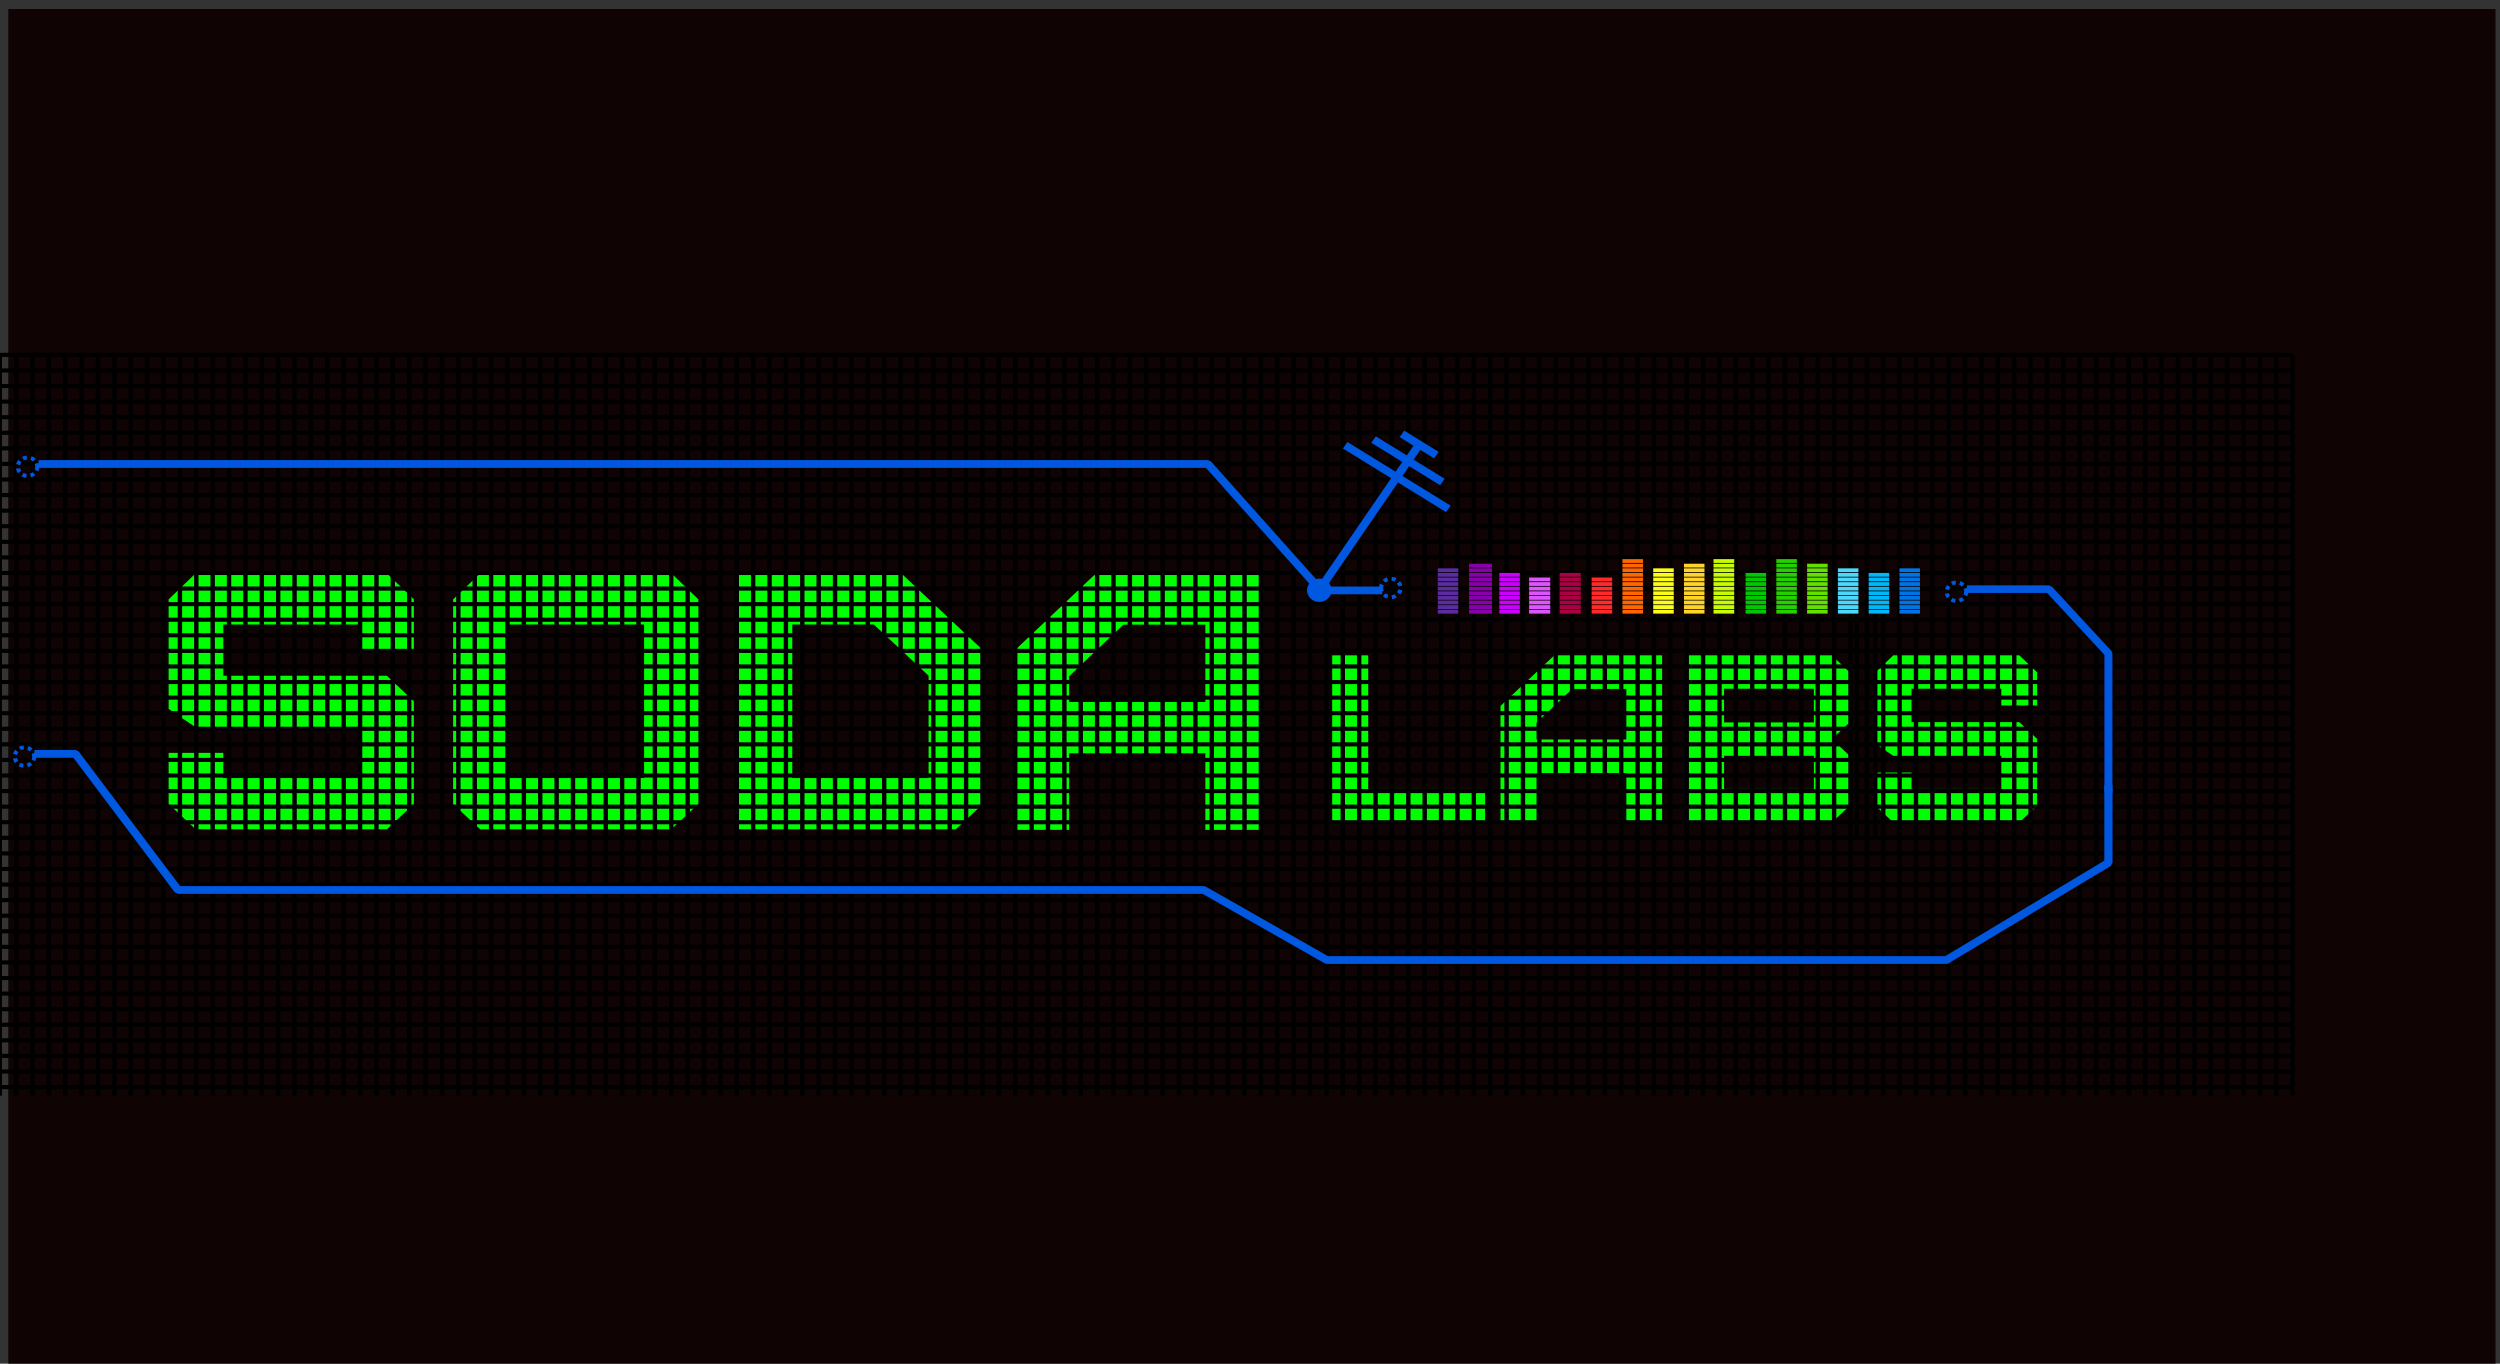 <?xml version="1.0" encoding="UTF-8" standalone="no"?>
<!-- Created with Inkscape (http://www.inkscape.org/) -->

<svg
   xmlns:dc="http://purl.org/dc/elements/1.1/"
   xmlns:cc="http://creativecommons.org/ns#"
   xmlns:rdf="http://www.w3.org/1999/02/22-rdf-syntax-ns#"
   xmlns:svg="http://www.w3.org/2000/svg"
   xmlns="http://www.w3.org/2000/svg"
   xmlns:sodipodi="http://sodipodi.sourceforge.net/DTD/sodipodi-0.dtd"
   xmlns:inkscape="http://www.inkscape.org/namespaces/inkscape"
   width="1980"
   height="1080"
   id="svg2"
   version="1.1"
   inkscape:version="0.48.4 r9939"
   sodipodi:docname="soda-logo.svg"
   inkscape:export-filename="C:\git\UI-UX\soda1980x1080.png"
   inkscape:export-xdpi="90"
   inkscape:export-ydpi="90">
  <rect width="100%" height="100%" fill="#333333" stroke="none"/>
  <sodipodi:namedview
     id="base"
     pagecolor="#ffffff"
     bordercolor="#666666"
     borderopacity="1.0"
     inkscape:pageopacity="0.0"
     inkscape:pageshadow="2"
     inkscape:zoom="0.35"
     inkscape:cx="646.99992"
     inkscape:cy="189.43208"
     inkscape:document-units="px"
     inkscape:current-layer="layer1"
     showgrid="false"
     inkscape:window-width="1920"
     inkscape:window-height="1017"
     inkscape:window-x="-8"
     inkscape:window-y="-8"
     inkscape:window-maximized="1"
     fit-margin-top="0"
     fit-margin-left="0"
     fit-margin-right="0"
     fit-margin-bottom="0" />
  <defs
     id="defs4" />
  <g
     inkscape:label="Layer 1"
     inkscape:groupmode="layer"
     id="layer1"
     transform="translate(-10,472.74)">
    <g
       id="g3602">
      <rect
         ry="0"
         y="-465.586"
         x="16.568"
         height="1072.842"
         width="1969.907"
         id="rect3083-9-8-8-8-5"
         style="fill:#0f0303;fill-opacity:1" />
      <g
         transform="matrix(1.318,0,0,1.232,-118.915,-337.569)"
         id="g3805">
        <g
           id="g5616"
           transform="matrix(2.074,0,0,2.104,-10.736,-670.184)">
          <path
             id="path2998-7-8-8-6-7"
             d="m 164.444,519.753 -55.441,0 -7.807,-7.706 0,-15.636 15.84,0 0,7.706 39.488,0 0,-15.524 -47.521,0 -7.807,-5.584 0,-33.505 7.807,-7.929 55.441,0 7.807,7.929 0,15.524 -15.727,0 0,-7.818 -39.488,0 0,15.636 47.408,0 7.807,7.818 0,31.383 -7.807,7.706"
             inkscape:connector-curvature="0"
             style="font-size:40px;font-style:normal;font-variant:normal;font-weight:normal;font-stretch:normal;line-height:125%;letter-spacing:0px;word-spacing:0px;fill:#00ff00;fill-opacity:1;stroke:none;font-family:Furore;-inkscape-font-specification:Furore" />
          <path
             id="path3000-3-4-9-5-1"
             d="m 199.464,504.118 39.488,0 0,-46.907 -39.488,0 0,46.907 m 47.408,15.636 -55.441,0 -7.807,-7.706 0,-62.543 7.807,-7.929 55.441,0 7.807,7.929 0,62.543 -7.807,7.706"
             inkscape:connector-curvature="0"
             style="font-size:40px;font-style:normal;font-variant:normal;font-weight:normal;font-stretch:normal;line-height:125%;letter-spacing:0px;word-spacing:0px;fill:#00ff00;fill-opacity:1;stroke:none;font-family:Furore;-inkscape-font-specification:Furore" />
          <path
             id="path3002-6-2-4-0-8"
             d="m 337.107,465.029 0,47.019 -7.807,7.706 -63.248,0 0,-78.178 47.408,0 23.647,23.453 m -15.727,39.089 0,-31.271 -15.84,-15.636 -23.647,0 0,46.907 39.488,0"
             inkscape:connector-curvature="0"
             style="font-size:40px;font-style:normal;font-variant:normal;font-weight:normal;font-stretch:normal;line-height:125%;letter-spacing:0px;word-spacing:0px;fill:#00ff00;fill-opacity:1;stroke:none;font-family:Furore;-inkscape-font-specification:Furore" />
          <path
             id="path3004-3-4-2-3-8"
             d="m 362.084,480.869 39.488,0 0,-23.621 -23.761,0 -15.727,15.785 0,7.836 m 0,39.07 -15.84,0 0,-54.743 23.647,-23.621 47.408,0 0,78.364 -15.727,0 0,-23.397 -39.488,0 0,23.397"
             inkscape:connector-curvature="0"
             style="font-size:40px;font-style:normal;font-variant:normal;font-weight:normal;font-stretch:normal;line-height:125%;letter-spacing:0px;word-spacing:0px;fill:#00ff00;fill-opacity:1;stroke:none;font-family:Furore;-inkscape-font-specification:Furore" />
          <path
             id="path3006-1-2-2-5-5"
             d="m 438.319,466.619 10.438,0 0,40.823 33.849,0 0,10.206 -44.287,0 0,-51.029"
             inkscape:connector-curvature="0"
             style="font-size:40px;font-style:normal;font-variant:normal;font-weight:normal;font-stretch:normal;line-height:125%;letter-spacing:0px;word-spacing:0px;fill:#00ff00;fill-opacity:1;stroke:none;font-family:Furore;-inkscape-font-specification:Furore" />
          <path
             id="path3008-6-18-5-6-8"
             d="m 497.523,492.317 26.021,0 0,-15.448 -15.657,0 -10.364,10.323 0,5.125 m 0,25.551 -10.438,0 0,-35.801 15.583,-15.448 31.24,0 0,51.249 -10.364,0 0,-15.301 -26.021,0 0,15.301"
             inkscape:connector-curvature="0"
             style="font-size:40px;font-style:normal;font-variant:normal;font-weight:normal;font-stretch:normal;line-height:125%;letter-spacing:0px;word-spacing:0px;fill:#00ff00;fill-opacity:1;stroke:none;font-family:Furore;-inkscape-font-specification:Furore" />
          <path
             id="path3010-4-5-1-9-0"
             d="m 551.857,507.442 26.021,0 0,-10.133 -26.021,0 0,10.133 m 0,-20.339 26.021,0 0,-10.279 -26.021,0 0,10.279 m 31.24,30.544 -41.678,0 0,-51.029 41.678,0 5.144,5.176 0,15.309 -5.144,5.103 5.144,5.103 0,15.309 -5.144,5.03"
             inkscape:connector-curvature="0"
             style="font-size:40px;font-style:normal;font-variant:normal;font-weight:normal;font-stretch:normal;line-height:125%;letter-spacing:0px;word-spacing:0px;fill:#00ff00;fill-opacity:1;stroke:none;font-family:Furore;-inkscape-font-specification:Furore" />
          <path
             id="path3012-4-9-6-8-5"
             d="m 637.413,517.648 -36.533,0 -5.145,-5.03 0,-10.206 10.438,0 0,5.03 26.021,0 0,-10.133 -31.314,0 -5.145,-3.645 0,-21.869 5.145,-5.176 36.533,0 5.144,5.176 0,10.133 -10.364,0 0,-5.103 -26.021,0 0,10.206 31.24,0 5.144,5.103 0,20.484 -5.144,5.03"
             inkscape:connector-curvature="0"
             style="font-size:40px;font-style:normal;font-variant:normal;font-weight:normal;font-stretch:normal;line-height:125%;letter-spacing:0px;word-spacing:0px;fill:#00ff00;fill-opacity:1;stroke:none;font-family:Furore;-inkscape-font-specification:Furore" />
          <path
             inkscape:connector-curvature="0"
             id="path4411-9-4-20-7-6-8-5"
             d="m 595.692,521.668 c 0,-152.478 0,0 0,0 z"
             style="fill:none;stroke:#000000;stroke-width:1.202px;stroke-linecap:butt;stroke-linejoin:miter;stroke-opacity:1" />
          <path
             inkscape:connector-curvature="0"
             id="path4411-7-5-94-9-4-1-8"
             d="m 590.32,521.668 c 0,-152.478 0,0 0,0 z"
             style="fill:none;stroke:#000000;stroke-width:1.202px;stroke-linecap:butt;stroke-linejoin:miter;stroke-opacity:1" />
        </g>
        <path
           d="m 48.446,118.414 0,476.229 m 9.842,-476.229 0,476.229 m 9.842,-476.229 0,476.229 m 9.842,-476.229 0,476.229 m 9.842,-476.229 0,476.229 m 9.842,-476.229 0,476.229 m 9.842,-476.229 0,476.229 m 9.842,-476.229 0,476.229 m 9.842,-476.229 0,476.229 m 9.842,-476.229 0,476.229 m 9.842,-476.229 0,476.229 m 9.842,-476.229 0,476.229 m 9.842,-476.229 0,476.229 m 9.842,-476.229 0,476.229 m 9.842,-476.229 0,476.229 m 9.842,-476.229 0,476.229 m 9.842,-476.229 0,476.229 m 9.842,-476.229 0,476.229 m 9.842,-476.229 0,476.229 m 9.842,-476.229 0,476.229 m 9.842,-476.229 0,476.229 m 9.842,-476.229 0,476.229 m 9.841,-476.229 0,476.229 m 9.842,-476.229 0,476.229 m 9.842,-476.229 0,476.229 m 9.842,-476.229 0,476.229 m 9.842,-476.229 0,476.229 m 9.842,-476.229 0,476.229 m 9.842,-476.229 0,476.229 m 9.842,-476.229 0,476.229 m 9.842,-476.229 0,476.229 m 9.842,-476.229 0,476.229 m 9.842,-476.229 0,476.229 m 9.842,-476.229 0,476.229 m 9.842,-476.229 0,476.229 m 9.842,-476.229 0,476.229 m 9.842,-476.229 0,476.229 m 9.841,-476.229 0,476.229 m 9.842,-476.229 0,476.229 m 9.842,-476.229 0,476.229 m 9.842,-476.229 0,476.229 m 9.842,-476.229 0,476.229 m 9.842,-476.229 0,476.229 m 9.842,-476.229 0,476.229 m 9.842,-476.229 0,476.229 m 9.841,-476.229 0,476.229 m 9.842,-476.229 0,476.229 m 9.842,-476.229 0,476.229 m 9.842,-476.229 0,476.229 m 9.842,-476.229 0,476.229 m 9.842,-476.229 0,476.229 m 9.842,-476.229 0,476.229 m 9.842,-476.229 0,476.229 m 9.842,-476.229 0,476.229 m 9.842,-476.229 0,476.229 m 9.842,-476.229 0,476.229 m 9.842,-476.229 0,476.229 m 9.842,-476.229 0,476.229 m 9.842,-476.229 0,476.229 m 9.842,-476.229 0,476.229 m 9.842,-476.229 0,476.229 m 9.842,-476.229 0,476.229 m 9.842,-476.229 0,476.229 m 9.842,-476.229 0,476.229 m 9.842,-476.229 0,476.229 m 9.842,-476.229 0,476.229 m 9.842,-476.229 0,476.229 m 9.842,-476.229 0,476.229 m 9.842,-476.229 0,476.229 m 9.842,-476.229 0,476.229 m 9.842,-476.229 0,476.229 m 9.842,-476.229 0,476.229 m 9.842,-476.229 0,476.229 m 9.842,-476.229 0,476.229 m 9.841,-476.229 0,476.229 m 9.842,-476.229 0,476.229 m 9.842,-476.229 0,476.229 m 9.842,-476.229 0,476.229 m 9.842,-476.229 0,476.229 m 9.842,-476.229 0,476.229 m 9.842,-476.229 0,476.229 m 9.842,-476.229 0,476.229 m 9.842,-476.229 0,476.229 m 9.842,-476.229 0,476.229 m 9.842,-476.229 0,476.229 m 9.842,-476.229 0,476.229 m 9.842,-476.229 0,476.229 m 9.842,-476.229 0,476.229 m 9.842,-476.229 0,476.229 m 9.841,-476.229 0,476.229 m 9.842,-476.229 0,476.229 m 9.842,-476.229 0,476.229 m 9.842,-476.229 0,476.229 m 9.842,-476.229 0,476.229 m 9.842,-476.229 0,476.229 m 9.842,-476.229 0,476.229 m 9.842,-476.229 0,476.229 m 9.841,-476.229 0,476.229 m 9.842,-476.229 0,476.229 m 9.841,-476.229 0,476.229 m 9.841,-476.229 0,476.229 m 9.842,-476.229 0,476.229 m 9.841,-476.229 0,476.229 m 9.841,-476.229 0,476.229 m 9.841,-476.229 0,476.229 m 9.842,-476.229 0,476.229 m 9.841,-476.229 0,476.229 m 9.841,-476.229 0,476.229 m 9.841,-476.229 0,476.229 m 9.841,-476.229 0,476.229 m 9.842,-476.229 0,476.229 m 9.841,-476.229 0,476.229 m 9.841,-476.229 0,476.229 m 9.842,-476.229 0,476.229 m 9.841,-476.229 0,476.229 m 9.841,-476.229 0,476.229 m 9.841,-476.229 0,476.229 m 9.842,-476.229 0,476.229 m 9.841,-476.229 0,476.229 m 9.841,-476.229 0,476.229 m 9.841,-476.229 0,476.229 m 9.841,-476.229 0,476.229 m 9.841,-476.229 0,476.229 m 9.842,-476.229 0,476.229 m 9.841,-476.229 0,476.229 m 9.841,-476.229 0,476.229 m 9.842,-476.229 0,476.229 m 9.841,-476.229 0,476.229 m 9.841,-476.229 0,476.229 m 9.841,-476.229 0,476.229 m 9.841,-476.229 0,476.229 m 9.842,-476.229 0,476.229 m 9.841,-476.229 0,476.229 m 9.841,-476.229 0,476.229 m 9.841,-476.229 0,476.229 m 9.842,-476.229 0,476.229 m 9.841,-476.229 0,476.229 m 9.841,-476.229 0,476.229 m 9.841,-476.229 0,476.229 m 9.842,-476.229 0,476.229 m 9.841,-476.229 0,476.229 m 9.841,-476.229 0,476.229 m 9.841,-476.229 0,476.229 m 9.842,-476.229 0,476.229 m 9.841,-476.229 0,476.229 m 9.841,-476.229 0,476.229 M 48.446,118.414 l 1427.302,0 m -1427.302,10.015 1427.302,0 m -1427.302,10.015 1427.302,0 m -1427.302,10.015 1427.302,0 m -1427.302,10.015 1427.302,0 m -1427.302,10.015 1427.302,0 m -1427.302,10.015 1427.302,0 m -1427.302,10.015 1427.302,0 m -1427.302,10.015 1427.302,0 m -1427.302,10.015 1427.302,0 m -1427.302,10.015 1427.302,0 M 48.446,228.582 l 1427.302,0 m -1427.302,10.015 1427.302,0 m -1427.302,10.015 1427.302,0 m -1427.302,10.015 1427.302,0 m -1427.302,10.015 1427.302,0 m -1427.302,10.015 1427.302,0 m -1427.302,10.015 1427.302,0 m -1427.302,10.015 1427.302,0 M 48.446,308.704 l 1427.302,0 m -1427.302,10.015 1427.302,0 m -1427.302,10.015 1427.302,0 m -1427.302,10.015 1427.302,0 m -1427.302,10.015 1427.302,0 m -1427.302,10.015 1427.302,0 m -1427.302,10.015 1427.302,0 m -1427.302,10.015 1427.302,0 m -1427.302,10.015 1427.302,0 m -1427.302,10.015 1427.302,0 m -1427.302,10.015 1427.302,0 m -1427.302,10.015 1427.302,0 m -1427.302,10.015 1427.302,0 m -1427.302,10.015 1427.302,0 m -1427.302,10.015 1427.302,0 m -1427.302,10.015 1427.302,0 m -1427.302,10.015 1427.302,0 m -1427.302,10.015 1427.302,0 m -1427.302,10.015 1427.302,0 m -1427.302,10.015 1427.302,0 m -1427.302,10.015 1427.302,0 m -1427.302,10.015 1427.302,0 m -1427.302,10.015 1427.302,0 m -1427.302,10.015 1427.302,0 m -1427.302,10.015 1427.302,0 m -1427.302,10.015 1427.302,0 m -1427.302,10.015 1427.302,0 M 48.446,579.115 l 1427.302,0 m -1427.302,10.015 1427.302,0"
           style="fill:#1a1a1a;stroke:#000000;stroke-width:1.986pt;stroke-linecap:butt;stroke-linejoin:miter;stroke-opacity:1"
           id="path3195"
           inkscape:connector-curvature="0" />
        <g
           id="g5423"
           transform="matrix(2.074,0,0,2.104,-10.736,-670.184)">
          <g
             id="g5420">
            <path
               style="fill:none;stroke:#0057e0;stroke-width:2.323;stroke-linejoin:bevel;stroke-miterlimit:4;stroke-opacity:1;stroke-dasharray:none;stroke-dashoffset:0"
               d="m 663.223,508.59 0,-42.545 -17.237,-19.651 -23.775,0"
               id="path37124-5"
               inkscape:connector-curvature="0"
               sodipodi:nodetypes="cccc" />
          </g>
          <g
             id="g5416">
            <path
               sodipodi:type="arc"
               style="fill:none;stroke:#0057e0;stroke-width:4.211;stroke-miterlimit:4;stroke-opacity:1;stroke-dasharray:4.211, 4.211;stroke-dashoffset:0"
               id="path16568-5-9-8-5-6-9-56-86-0"
               sodipodi:cx="1938.1422"
               sodipodi:cy="-2576.533"
               sodipodi:rx="10"
               sodipodi:ry="10"
               d="m 1948.142,-2576.533 c 0,5.523 -4.477,10 -10,10 -5.523,0 -10,-4.477 -10,-10 0,-5.523 4.477,-10 10,-10 5.523,0 10,4.477 10,10 z"
               transform="matrix(0.282,0,0,0.282,-487.118,1224.134)" />
            <path
               style="fill:none;stroke:#0057e0;stroke-width:2.378;stroke-linejoin:bevel;stroke-miterlimit:4;stroke-opacity:1;stroke-dasharray:none;stroke-dashoffset:0"
               d="m 62.305,496.702 11.888,0 29.719,41.607 297.19,0 35.663,21.398 29.719,0 149.784,0 46.956,-29.719 0,-23.775"
               id="path45553"
               inkscape:connector-curvature="0"
               sodipodi:nodetypes="ccccccccc" />
          </g>
          <g
             id="g5229">
            <path
               style="fill:none;stroke:#0057e0;stroke-width:2.378;stroke-linejoin:bevel;stroke-miterlimit:4;stroke-opacity:1;stroke-dasharray:none;stroke-dashoffset:0"
               d="m 452.813,446.774 -17.831,0 -32.691,-38.635 -338.796,0"
               id="path37076-9"
               inkscape:connector-curvature="0" />
            <path
               sodipodi:type="arc"
               style="fill:none;stroke:#0057e0;stroke-width:4.211;stroke-miterlimit:4;stroke-opacity:1;stroke-dasharray:4.211, 4.211;stroke-dashoffset:0"
               id="path16568-5-9-8-5-6-9-56-7-0"
               sodipodi:cx="1938.1422"
               sodipodi:cy="-2576.533"
               sodipodi:rx="10"
               sodipodi:ry="10"
               d="m 1948.142,-2576.533 c 0,5.523 -4.477,10 -10,10 -5.523,0 -10,-4.477 -10,-10 0,-5.523 4.477,-10 10,-10 5.523,0 10,4.477 10,10 z"
               transform="matrix(0.282,0,0,0.282,72.638,1173.76)" />
            <path
               sodipodi:type="arc"
               style="fill:none;stroke:#0057e0;stroke-width:4.211;stroke-miterlimit:4;stroke-opacity:1;stroke-dasharray:4.211, 4.211;stroke-dashoffset:0"
               id="path16568-5-9-8-5-6-9-56-8-4"
               sodipodi:cx="1938.1422"
               sodipodi:cy="-2576.533"
               sodipodi:rx="10"
               sodipodi:ry="10"
               d="m 1948.142,-2576.533 c 0,5.523 -4.477,10 -10,10 -5.523,0 -10,-4.477 -10,-10 0,-5.523 4.477,-10 10,-10 5.523,0 10,4.477 10,10 z"
               transform="matrix(0.282,0,0,0.282,-486.227,1135.571)" />
            <g
               id="g5224">
              <path
                 inkscape:transform-center-x="20.234857"
                 inkscape:transform-center-y="35.991959"
                 inkscape:connector-curvature="0"
                 id="path37057-0"
                 d="m 458.53,398.95 9.966,6.481 -4.981,-3.243 -3.242,4.982 9.966,6.481 -19.929,-12.965 9.966,6.481 -3.242,4.982 14.947,9.723 -29.894,-19.447 14.947,9.723 -22.364,34.378"
                 style="fill:none;stroke:#0057e0;stroke-width:2.378;stroke-linejoin:bevel;stroke-miterlimit:4;stroke-opacity:1;stroke-dasharray:none;stroke-dashoffset:0" />
              <path
                 transform="matrix(-0.282,0.008,-0.008,-0.282,981.245,-296.063)"
                 d="m 1948.142,-2576.533 c 0,5.523 -4.477,10 -10,10 -5.523,0 -10,-4.477 -10,-10 0,-5.523 4.477,-10 10,-10 5.523,0 10,4.477 10,10 z"
                 sodipodi:ry="10"
                 sodipodi:rx="10"
                 sodipodi:cy="-2576.533"
                 sodipodi:cx="1938.1422"
                 id="path16568-5-9-8-5-4-4-9-9-2"
                 style="fill:none;stroke:#0057e0;stroke-width:4.211;stroke-miterlimit:4;stroke-opacity:1;stroke-dasharray:4.211, 4.211;stroke-dashoffset:0"
                 sodipodi:type="arc" />
              <path
                 transform="matrix(0.297,0,0,0.297,-178.169,389.277)"
                 d="m 2073.142,193.467 c 0,5.523 -4.477,10 -10,10 -5.523,0 -10,-4.477 -10,-10 0,-5.523 4.477,-10 10,-10 5.523,0 10,4.477 10,10 z"
                 sodipodi:ry="10"
                 sodipodi:rx="10"
                 sodipodi:cy="193.46716"
                 sodipodi:cx="2063.1421"
                 id="path36615-5-1-4-2"
                 style="fill:#0057e0;fill-opacity:1;stroke:#0057e0;stroke-width:4;stroke-linejoin:bevel;stroke-miterlimit:4;stroke-opacity:1;stroke-dasharray:none;stroke-dashoffset:0"
                 sodipodi:type="arc" />
            </g>
            <g
               id="g5045">
              <g
                 transform="matrix(0.578,0,0,0.597,212.607,46.523)"
                 id="g3786-3-0-4-8-8">
                <rect
                   ry="0.002"
                   rx="0.056"
                   y="680.334"
                   x="443.433"
                   height="1.963"
                   width="10.285"
                   id="rect3925-6-2-8-4-4"
                   style="fill:#5a2ca0;fill-opacity:1" />
                <rect
                   style="fill:#5a2ca0;fill-opacity:1"
                   id="rect3038-44-5-5-3-2"
                   width="10.285"
                   height="1.963"
                   x="443.433"
                   y="677.979"
                   rx="0.056"
                   ry="0.002" />
                <rect
                   ry="0.002"
                   rx="0.056"
                   y="675.624"
                   x="443.433"
                   height="1.963"
                   width="10.285"
                   id="rect3040-8-9-3-1-5"
                   style="fill:#5a2ca0;fill-opacity:1" />
                <rect
                   style="fill:#5a2ca0;fill-opacity:1"
                   id="rect3042-1-8-4-1-9"
                   width="10.285"
                   height="1.963"
                   x="443.433"
                   y="673.269"
                   rx="0.056"
                   ry="0.002" />
                <rect
                   ry="0.002"
                   rx="0.056"
                   y="670.914"
                   x="443.433"
                   height="1.963"
                   width="10.285"
                   id="rect3044-6-8-0-8-9"
                   style="fill:#5a2ca0;fill-opacity:1" />
                <rect
                   style="fill:#5a2ca0;fill-opacity:1"
                   id="rect3046-0-8-2-8-4"
                   width="10.285"
                   height="1.963"
                   x="443.433"
                   y="668.558"
                   rx="0.056"
                   ry="0.002" />
                <rect
                   style="fill:#5a2ca0;fill-opacity:1"
                   id="rect3048-2-8-3-8-6"
                   width="10.285"
                   height="1.963"
                   x="443.433"
                   y="666.203"
                   rx="0.056"
                   ry="0.002" />
                <rect
                   ry="0.002"
                   rx="0.056"
                   y="663.848"
                   x="443.433"
                   height="1.963"
                   width="10.285"
                   id="rect3050-2-5-1-7-6"
                   style="fill:#5a2ca0;fill-opacity:1" />
                <rect
                   style="fill:#5a2ca0;fill-opacity:1"
                   id="rect3052-4-4-3-2-0"
                   width="10.285"
                   height="1.963"
                   x="443.433"
                   y="661.493"
                   rx="0.056"
                   ry="0.002" />
                <rect
                   ry="0.002"
                   rx="0.056"
                   y="659.138"
                   x="443.433"
                   height="1.963"
                   width="10.285"
                   id="rect3054-9-9-9-4-8"
                   style="fill:#5a2ca0;fill-opacity:1" />
              </g>
              <g
                 transform="matrix(0.649,0,0,0.597,182.752,46.523)"
                 id="g3773-5-6-9-2-5">
                <rect
                   style="fill:#8800aa;fill-opacity:1"
                   id="rect3076-7-5-2-9-4"
                   width="10.285"
                   height="1.963"
                   x="454.861"
                   y="680.334"
                   rx="0.056"
                   ry="0.002" />
                <rect
                   ry="0.002"
                   rx="0.056"
                   y="677.979"
                   x="454.861"
                   height="1.963"
                   width="10.285"
                   id="rect3078-2-4-5-5-8"
                   style="fill:#8800aa;fill-opacity:1" />
                <rect
                   style="fill:#8800aa;fill-opacity:1"
                   id="rect3080-0-9-3-6-0"
                   width="10.285"
                   height="1.963"
                   x="454.861"
                   y="675.624"
                   rx="0.056"
                   ry="0.002" />
                <rect
                   ry="0.002"
                   rx="0.056"
                   y="673.269"
                   x="454.861"
                   height="1.963"
                   width="10.285"
                   id="rect3082-6-2-3-0-6"
                   style="fill:#8800aa;fill-opacity:1" />
                <rect
                   style="fill:#8800aa;fill-opacity:1"
                   id="rect3084-7-3-9-8-7"
                   width="10.285"
                   height="1.963"
                   x="454.861"
                   y="670.914"
                   rx="0.056"
                   ry="0.002" />
                <rect
                   ry="0.002"
                   rx="0.056"
                   y="668.558"
                   x="454.861"
                   height="1.963"
                   width="10.285"
                   id="rect3086-6-5-7-9-0"
                   style="fill:#8800aa;fill-opacity:1" />
                <rect
                   ry="0.002"
                   rx="0.056"
                   y="666.203"
                   x="454.861"
                   height="1.963"
                   width="10.285"
                   id="rect3088-0-3-0-3-3"
                   style="fill:#8800aa;fill-opacity:1" />
                <rect
                   style="fill:#8800aa;fill-opacity:1"
                   id="rect3090-6-6-4-8-2"
                   width="10.285"
                   height="1.963"
                   x="454.861"
                   y="663.848"
                   rx="0.056"
                   ry="0.002" />
                <rect
                   ry="0.002"
                   rx="0.056"
                   y="661.493"
                   x="454.861"
                   height="1.963"
                   width="10.285"
                   id="rect3092-0-9-2-2-0"
                   style="fill:#8800aa;fill-opacity:1" />
                <rect
                   style="fill:#8800aa;fill-opacity:1"
                   id="rect3094-3-5-3-6-8"
                   width="10.285"
                   height="1.963"
                   x="454.861"
                   y="659.138"
                   rx="0.056"
                   ry="0.002" />
                <rect
                   ry="0.002"
                   rx="0.056"
                   y="656.783"
                   x="454.861"
                   height="1.963"
                   width="10.285"
                   id="rect3096-1-7-9-5-2"
                   style="fill:#8800aa;fill-opacity:1" />
              </g>
              <g
                 transform="matrix(0.578,0,0,0.597,217.229,46.523)"
                 id="g3762-4-9-3-8-6">
                <rect
                   ry="0.002"
                   rx="0.056"
                   y="680.334"
                   x="466.289"
                   height="1.963"
                   width="10.285"
                   id="rect3102-57-5-6-4-4"
                   style="fill:#cc00ff;fill-opacity:1" />
                <rect
                   style="fill:#cc00ff;fill-opacity:1"
                   id="rect3104-2-3-6-8-1"
                   width="10.285"
                   height="1.963"
                   x="466.289"
                   y="677.979"
                   rx="0.056"
                   ry="0.002" />
                <rect
                   ry="0.002"
                   rx="0.056"
                   y="675.624"
                   x="466.289"
                   height="1.963"
                   width="10.285"
                   id="rect3106-2-4-1-4-6"
                   style="fill:#cc00ff;fill-opacity:1" />
                <rect
                   style="fill:#cc00ff;fill-opacity:1"
                   id="rect3108-1-8-2-5-3"
                   width="10.285"
                   height="1.963"
                   x="466.289"
                   y="673.269"
                   rx="0.056"
                   ry="0.002" />
                <rect
                   ry="0.002"
                   rx="0.056"
                   y="670.914"
                   x="466.289"
                   height="1.963"
                   width="10.285"
                   id="rect3110-8-5-4-0-8"
                   style="fill:#cc00ff;fill-opacity:1" />
                <rect
                   style="fill:#cc00ff;fill-opacity:1"
                   id="rect3112-5-6-6-6-7"
                   width="10.285"
                   height="1.963"
                   x="466.289"
                   y="668.558"
                   rx="0.056"
                   ry="0.002" />
                <rect
                   style="fill:#cc00ff;fill-opacity:1"
                   id="rect3114-7-2-7-4-9"
                   width="10.285"
                   height="1.963"
                   x="466.289"
                   y="666.203"
                   rx="0.056"
                   ry="0.002" />
                <rect
                   ry="0.002"
                   rx="0.056"
                   y="663.848"
                   x="466.289"
                   height="1.963"
                   width="10.285"
                   id="rect3116-8-5-8-9-3"
                   style="fill:#cc00ff;fill-opacity:1" />
                <rect
                   style="fill:#cc00ff;fill-opacity:1"
                   id="rect3118-2-8-3-0-7"
                   width="10.285"
                   height="1.963"
                   x="466.289"
                   y="661.493"
                   rx="0.056"
                   ry="0.002" />
              </g>
              <g
                 transform="matrix(0.596,0,0,0.597,210.646,46.523)"
                 id="g3752-7-0-7-8-0">
                <rect
                   style="fill:#dd55ff;fill-opacity:1"
                   id="rect3128-6-3-5-0-9"
                   width="10.285"
                   height="1.963"
                   x="477.717"
                   y="680.334"
                   rx="0.056"
                   ry="0.002" />
                <rect
                   ry="0.002"
                   rx="0.056"
                   y="677.979"
                   x="477.717"
                   height="1.963"
                   width="10.285"
                   id="rect3130-62-6-4-3-5"
                   style="fill:#dd55ff;fill-opacity:1" />
                <rect
                   style="fill:#dd55ff;fill-opacity:1"
                   id="rect3132-4-1-8-0-5"
                   width="10.285"
                   height="1.963"
                   x="477.717"
                   y="675.624"
                   rx="0.056"
                   ry="0.002" />
                <rect
                   ry="0.002"
                   rx="0.056"
                   y="673.269"
                   x="477.717"
                   height="1.963"
                   width="10.285"
                   id="rect3134-09-6-1-6-5"
                   style="fill:#dd55ff;fill-opacity:1" />
                <rect
                   style="fill:#dd55ff;fill-opacity:1"
                   id="rect3136-5-2-3-9-1"
                   width="10.285"
                   height="1.963"
                   x="477.717"
                   y="670.914"
                   rx="0.056"
                   ry="0.002" />
                <rect
                   ry="0.002"
                   rx="0.056"
                   y="668.558"
                   x="477.717"
                   height="1.963"
                   width="10.285"
                   id="rect3138-55-4-4-5-2"
                   style="fill:#dd55ff;fill-opacity:1" />
                <rect
                   ry="0.002"
                   rx="0.056"
                   y="666.203"
                   x="477.717"
                   height="1.963"
                   width="10.285"
                   id="rect3140-1-4-8-4-2"
                   style="fill:#dd55ff;fill-opacity:1" />
                <rect
                   style="fill:#dd55ff;fill-opacity:1"
                   id="rect3142-3-2-4-3-5"
                   width="10.285"
                   height="1.963"
                   x="477.717"
                   y="663.848"
                   rx="0.056"
                   ry="0.002" />
              </g>
              <g
                 transform="matrix(0.596,0,0,0.597,205.871,46.523)"
                 id="g3741-8-3-2-8-3">
                <rect
                   style="fill:#aa0044;fill-opacity:1"
                   id="rect3180-4-6-9-0-8"
                   width="10.285"
                   height="1.963"
                   x="500.574"
                   y="680.334"
                   rx="0.056"
                   ry="0.002" />
                <rect
                   ry="0.002"
                   rx="0.056"
                   y="677.979"
                   x="500.574"
                   height="1.963"
                   width="10.285"
                   id="rect3182-8-4-6-4-6"
                   style="fill:#aa0044;fill-opacity:1" />
                <rect
                   style="fill:#aa0044;fill-opacity:1"
                   id="rect3184-54-0-8-9-3"
                   width="10.285"
                   height="1.963"
                   x="500.574"
                   y="675.624"
                   rx="0.056"
                   ry="0.002" />
                <rect
                   ry="0.002"
                   rx="0.056"
                   y="673.269"
                   x="500.574"
                   height="1.963"
                   width="10.285"
                   id="rect3186-56-3-3-8-1"
                   style="fill:#aa0044;fill-opacity:1" />
                <rect
                   style="fill:#aa0044;fill-opacity:1"
                   id="rect3188-6-2-4-2-5"
                   width="10.285"
                   height="1.963"
                   x="500.574"
                   y="670.914"
                   rx="0.056"
                   ry="0.002" />
                <rect
                   ry="0.002"
                   rx="0.056"
                   y="668.558"
                   x="500.574"
                   height="1.963"
                   width="10.285"
                   id="rect3190-0-3-3-9-5"
                   style="fill:#aa0044;fill-opacity:1" />
                <rect
                   ry="0.002"
                   rx="0.056"
                   y="666.203"
                   x="500.574"
                   height="1.963"
                   width="10.285"
                   id="rect3192-3-6-9-1-6"
                   style="fill:#aa0044;fill-opacity:1" />
                <rect
                   style="fill:#aa0044;fill-opacity:1"
                   id="rect3194-8-1-2-5-0"
                   width="10.285"
                   height="1.963"
                   x="500.574"
                   y="663.848"
                   rx="0.056"
                   ry="0.002" />
                <rect
                   ry="0.002"
                   rx="0.056"
                   y="661.493"
                   x="500.574"
                   height="1.963"
                   width="10.285"
                   id="rect3196-09-9-0-1-6"
                   style="fill:#aa0044;fill-opacity:1" />
              </g>
              <g
                 transform="matrix(0.578,0,0,0.597,217.559,46.523)"
                 id="g3719-07-5-2-4-1">
                <rect
                   ry="0.002"
                   rx="0.056"
                   y="680.334"
                   x="512.002"
                   height="1.963"
                   width="10.285"
                   id="rect3206-9-2-2-2-4"
                   style="fill:#ff2a2a;fill-opacity:1" />
                <rect
                   style="fill:#ff2a2a;fill-opacity:1"
                   id="rect3208-8-7-3-4-7"
                   width="10.285"
                   height="1.963"
                   x="512.002"
                   y="677.979"
                   rx="0.056"
                   ry="0.002" />
                <rect
                   ry="0.002"
                   rx="0.056"
                   y="675.624"
                   x="512.002"
                   height="1.963"
                   width="10.285"
                   id="rect3210-7-3-8-5-5"
                   style="fill:#ff2a2a;fill-opacity:1" />
                <rect
                   style="fill:#ff2a2a;fill-opacity:1"
                   id="rect3212-7-8-9-6-4"
                   width="10.285"
                   height="1.963"
                   x="512.002"
                   y="673.269"
                   rx="0.056"
                   ry="0.002" />
                <rect
                   ry="0.002"
                   rx="0.056"
                   y="670.914"
                   x="512.002"
                   height="1.963"
                   width="10.285"
                   id="rect3214-0-0-1-4-6"
                   style="fill:#ff2a2a;fill-opacity:1" />
                <rect
                   style="fill:#ff2a2a;fill-opacity:1"
                   id="rect3216-1-3-3-9-4"
                   width="10.285"
                   height="1.963"
                   x="512.002"
                   y="668.558"
                   rx="0.056"
                   ry="0.002" />
                <rect
                   style="fill:#ff2a2a;fill-opacity:1"
                   id="rect3218-1-5-7-9-8"
                   width="10.285"
                   height="1.963"
                   x="512.002"
                   y="666.203"
                   rx="0.056"
                   ry="0.002" />
                <rect
                   ry="0.002"
                   rx="0.056"
                   y="663.848"
                   x="512.002"
                   height="1.963"
                   width="10.285"
                   id="rect3220-1-8-7-8-8"
                   style="fill:#ff2a2a;fill-opacity:1" />
              </g>
              <g
                 transform="matrix(0.578,0,0,0.597,206.665,46.523)"
                 id="g3682-7-4-9-4-5">
                <rect
                   style="fill:#ff6600;fill-opacity:1"
                   id="rect3284-9-7-6-3-6"
                   width="10.285"
                   height="1.963"
                   x="546.287"
                   y="680.334"
                   rx="0.056"
                   ry="0.002" />
                <rect
                   ry="0.002"
                   rx="0.056"
                   y="677.979"
                   x="546.287"
                   height="1.963"
                   width="10.285"
                   id="rect3286-0-1-1-5-5"
                   style="fill:#ff6600;fill-opacity:1" />
                <rect
                   style="fill:#ff6600;fill-opacity:1"
                   id="rect3288-6-7-6-2-2"
                   width="10.285"
                   height="1.963"
                   x="546.287"
                   y="675.624"
                   rx="0.056"
                   ry="0.002" />
                <rect
                   ry="0.002"
                   rx="0.056"
                   y="673.269"
                   x="546.287"
                   height="1.963"
                   width="10.285"
                   id="rect3290-0-7-0-7-1"
                   style="fill:#ff6600;fill-opacity:1" />
                <rect
                   style="fill:#ff6600;fill-opacity:1"
                   id="rect3292-6-7-7-7-3"
                   width="10.285"
                   height="1.963"
                   x="546.287"
                   y="670.914"
                   rx="0.056"
                   ry="0.002" />
                <rect
                   ry="0.002"
                   rx="0.056"
                   y="668.558"
                   x="546.287"
                   height="1.963"
                   width="10.285"
                   id="rect3294-0-1-4-1-7"
                   style="fill:#ff6600;fill-opacity:1" />
                <rect
                   ry="0.002"
                   rx="0.056"
                   y="666.203"
                   x="546.287"
                   height="1.963"
                   width="10.285"
                   id="rect3296-2-3-7-6-9"
                   style="fill:#ff6600;fill-opacity:1" />
                <rect
                   style="fill:#ff6600;fill-opacity:1"
                   id="rect3298-5-1-4-3-6"
                   width="10.285"
                   height="1.963"
                   x="546.287"
                   y="663.848"
                   rx="0.056"
                   ry="0.002" />
                <rect
                   ry="0.002"
                   rx="0.056"
                   y="661.493"
                   x="546.287"
                   height="1.963"
                   width="10.285"
                   id="rect3300-2-7-3-8-0"
                   style="fill:#ff6600;fill-opacity:1" />
                <rect
                   style="fill:#ff6600;fill-opacity:1"
                   id="rect3302-64-2-4-8-5"
                   width="10.285"
                   height="1.963"
                   x="546.287"
                   y="659.138"
                   rx="0.056"
                   ry="0.002" />
                <rect
                   ry="0.002"
                   rx="0.056"
                   y="656.783"
                   x="546.287"
                   height="1.963"
                   width="10.285"
                   id="rect3304-6-3-9-5-4"
                   style="fill:#ff6600;fill-opacity:1" />
                <rect
                   style="fill:#ff6600;fill-opacity:1"
                   id="rect3306-9-9-4-1-6"
                   width="10.285"
                   height="1.963"
                   x="546.287"
                   y="654.428"
                   rx="0.056"
                   ry="0.002" />
              </g>
              <g
                 transform="matrix(0.578,0,0,0.597,208.974,46.523)"
                 id="g3670-3-8-9-6-5">
                <rect
                   ry="0.002"
                   rx="0.056"
                   y="680.334"
                   x="557.715"
                   height="1.963"
                   width="10.285"
                   id="rect3310-7-8-2-2-2"
                   style="fill:#fcfc1c;fill-opacity:1" />
                <rect
                   style="fill:#fcfc1c;fill-opacity:1"
                   id="rect3312-7-0-5-5-5"
                   width="10.285"
                   height="1.963"
                   x="557.715"
                   y="677.979"
                   rx="0.056"
                   ry="0.002" />
                <rect
                   ry="0.002"
                   rx="0.056"
                   y="675.624"
                   x="557.715"
                   height="1.963"
                   width="10.285"
                   id="rect3314-1-7-2-9-8"
                   style="fill:#fcfc1c;fill-opacity:1" />
                <rect
                   style="fill:#fcfc1c;fill-opacity:1"
                   id="rect3316-9-5-9-1-9"
                   width="10.285"
                   height="1.963"
                   x="557.715"
                   y="673.269"
                   rx="0.056"
                   ry="0.002" />
                <rect
                   ry="0.002"
                   rx="0.056"
                   y="670.914"
                   x="557.715"
                   height="1.963"
                   width="10.285"
                   id="rect3318-5-2-6-6-4"
                   style="fill:#fcfc1c;fill-opacity:1" />
                <rect
                   style="fill:#fcfc1c;fill-opacity:1"
                   id="rect3320-9-5-1-9-2"
                   width="10.285"
                   height="1.963"
                   x="557.715"
                   y="668.558"
                   rx="0.056"
                   ry="0.002" />
                <rect
                   style="fill:#fcfc1c;fill-opacity:1"
                   id="rect3322-9-8-2-7-0"
                   width="10.285"
                   height="1.963"
                   x="557.715"
                   y="666.203"
                   rx="0.056"
                   ry="0.002" />
                <rect
                   ry="0.002"
                   rx="0.056"
                   y="663.848"
                   x="557.715"
                   height="1.963"
                   width="10.285"
                   id="rect3324-1-7-8-3-6"
                   style="fill:#fcfc1c;fill-opacity:1" />
                <rect
                   style="fill:#fcfc1c;fill-opacity:1"
                   id="rect3326-9-4-8-6-7"
                   width="10.285"
                   height="1.963"
                   x="557.715"
                   y="661.493"
                   rx="0.056"
                   ry="0.002" />
                <rect
                   ry="0.002"
                   rx="0.056"
                   y="659.138"
                   x="557.715"
                   height="1.963"
                   width="10.285"
                   id="rect3328-33-4-7-2-9"
                   style="fill:#fcfc1c;fill-opacity:1" />
              </g>
              <g
                 transform="matrix(0.578,0,0,0.597,211.284,46.523)"
                 id="g3657-6-1-5-2-2">
                <rect
                   style="fill:#ffd42a;fill-opacity:1"
                   id="rect3336-1-7-0-8-0"
                   width="10.285"
                   height="1.963"
                   x="569.143"
                   y="680.334"
                   rx="0.056"
                   ry="0.002" />
                <rect
                   ry="0.002"
                   rx="0.056"
                   y="677.979"
                   x="569.143"
                   height="1.963"
                   width="10.285"
                   id="rect3338-8-8-3-8-7"
                   style="fill:#ffd42a;fill-opacity:1" />
                <rect
                   style="fill:#ffd42a;fill-opacity:1"
                   id="rect3340-8-4-6-4-2"
                   width="10.285"
                   height="1.963"
                   x="569.143"
                   y="675.624"
                   rx="0.056"
                   ry="0.002" />
                <rect
                   ry="0.002"
                   rx="0.056"
                   y="673.269"
                   x="569.143"
                   height="1.963"
                   width="10.285"
                   id="rect3342-7-1-5-8-2"
                   style="fill:#ffd42a;fill-opacity:1" />
                <rect
                   style="fill:#ffd42a;fill-opacity:1"
                   id="rect3344-6-3-2-1-8"
                   width="10.285"
                   height="1.963"
                   x="569.143"
                   y="670.914"
                   rx="0.056"
                   ry="0.002" />
                <rect
                   ry="0.002"
                   rx="0.056"
                   y="668.558"
                   x="569.143"
                   height="1.963"
                   width="10.285"
                   id="rect3346-1-4-2-7-2"
                   style="fill:#ffd42a;fill-opacity:1" />
                <rect
                   ry="0.002"
                   rx="0.056"
                   y="666.203"
                   x="569.143"
                   height="1.963"
                   width="10.285"
                   id="rect3348-8-4-5-1-0"
                   style="fill:#ffd42a;fill-opacity:1" />
                <rect
                   style="fill:#ffd42a;fill-opacity:1"
                   id="rect3350-4-2-6-8-0"
                   width="10.285"
                   height="1.963"
                   x="569.143"
                   y="663.848"
                   rx="0.056"
                   ry="0.002" />
                <rect
                   ry="0.002"
                   rx="0.056"
                   y="661.493"
                   x="569.143"
                   height="1.963"
                   width="10.285"
                   id="rect3352-3-0-2-6-1"
                   style="fill:#ffd42a;fill-opacity:1" />
                <rect
                   style="fill:#ffd42a;fill-opacity:1"
                   id="rect3354-7-7-9-5-6"
                   width="10.285"
                   height="1.963"
                   x="569.143"
                   y="659.138"
                   rx="0.056"
                   ry="0.002" />
                <rect
                   ry="0.002"
                   rx="0.056"
                   y="656.783"
                   x="569.143"
                   height="1.963"
                   width="10.285"
                   id="rect3356-7-3-1-7-3"
                   style="fill:#ffd42a;fill-opacity:1" />
              </g>
              <g
                 transform="matrix(0.583,0,0,0.597,197.003,46.523)"
                 id="g3621-3-9-1-6-5">
                <rect
                   ry="0.002"
                   rx="0.056"
                   y="680.334"
                   x="603.428"
                   height="1.963"
                   width="10.285"
                   id="rect3414-6-6-8-2-4"
                   style="fill:#c8fc04;fill-opacity:1" />
                <rect
                   style="fill:#c8fc04;fill-opacity:1"
                   id="rect3416-9-9-2-9-5"
                   width="10.285"
                   height="1.963"
                   x="603.428"
                   y="677.979"
                   rx="0.056"
                   ry="0.002" />
                <rect
                   ry="0.002"
                   rx="0.056"
                   y="675.624"
                   x="603.428"
                   height="1.963"
                   width="10.285"
                   id="rect3418-1-7-9-3-5"
                   style="fill:#c8fc04;fill-opacity:1" />
                <rect
                   style="fill:#c8fc04;fill-opacity:1"
                   id="rect3420-1-6-9-2-8"
                   width="10.285"
                   height="1.963"
                   x="603.428"
                   y="673.269"
                   rx="0.056"
                   ry="0.002" />
                <rect
                   ry="0.002"
                   rx="0.056"
                   y="670.914"
                   x="603.428"
                   height="1.963"
                   width="10.285"
                   id="rect3422-56-7-4-4-9"
                   style="fill:#c8fc04;fill-opacity:1" />
                <rect
                   style="fill:#c8fc04;fill-opacity:1"
                   id="rect3424-9-6-6-6-3"
                   width="10.285"
                   height="1.963"
                   x="603.428"
                   y="668.558"
                   rx="0.056"
                   ry="0.002" />
                <rect
                   style="fill:#c8fc04;fill-opacity:1"
                   id="rect3426-6-6-7-5-3"
                   width="10.285"
                   height="1.963"
                   x="603.428"
                   y="666.203"
                   rx="0.056"
                   ry="0.002" />
                <rect
                   ry="0.002"
                   rx="0.056"
                   y="663.848"
                   x="603.428"
                   height="1.963"
                   width="10.285"
                   id="rect3428-4-6-2-2-9"
                   style="fill:#c8fc04;fill-opacity:1" />
                <rect
                   style="fill:#c8fc04;fill-opacity:1"
                   id="rect3430-6-6-8-7-7"
                   width="10.285"
                   height="1.963"
                   x="603.428"
                   y="661.493"
                   rx="0.056"
                   ry="0.002" />
                <rect
                   ry="0.002"
                   rx="0.056"
                   y="659.138"
                   x="603.428"
                   height="1.963"
                   width="10.285"
                   id="rect3432-4-9-6-3-6"
                   style="fill:#c8fc04;fill-opacity:1" />
                <rect
                   style="fill:#c8fc04;fill-opacity:1"
                   id="rect3434-4-6-9-0-7"
                   width="10.285"
                   height="1.963"
                   x="603.428"
                   y="656.783"
                   rx="0.056"
                   ry="0.002" />
                <rect
                   ry="0.002"
                   rx="0.056"
                   y="654.428"
                   x="603.428"
                   height="1.963"
                   width="10.285"
                   id="rect3436-5-8-8-2-9"
                   style="fill:#c8fc04;fill-opacity:1" />
              </g>
              <g
                 transform="matrix(0.578,0,0,0.597,202.701,46.523)"
                 id="g3610-7-3-6-3-1">
                <rect
                   style="fill:#00c800;fill-opacity:1"
                   id="rect3440-5-9-6-7-7"
                   width="10.285"
                   height="1.963"
                   x="614.856"
                   y="680.334"
                   rx="0.056"
                   ry="0.002" />
                <rect
                   ry="0.002"
                   rx="0.056"
                   y="677.979"
                   x="614.856"
                   height="1.963"
                   width="10.285"
                   id="rect3442-90-0-9-1-2"
                   style="fill:#00c800;fill-opacity:1" />
                <rect
                   style="fill:#00c800;fill-opacity:1"
                   id="rect3444-6-5-6-2-3"
                   width="10.285"
                   height="1.963"
                   x="614.856"
                   y="675.624"
                   rx="0.056"
                   ry="0.002" />
                <rect
                   ry="0.002"
                   rx="0.056"
                   y="673.269"
                   x="614.856"
                   height="1.963"
                   width="10.285"
                   id="rect3446-8-8-6-7-1"
                   style="fill:#00c800;fill-opacity:1" />
                <rect
                   style="fill:#00c800;fill-opacity:1"
                   id="rect3448-3-8-4-8-0"
                   width="10.285"
                   height="1.963"
                   x="614.856"
                   y="670.914"
                   rx="0.056"
                   ry="0.002" />
                <rect
                   ry="0.002"
                   rx="0.056"
                   y="668.558"
                   x="614.856"
                   height="1.963"
                   width="10.285"
                   id="rect3450-2-7-6-1-1"
                   style="fill:#00c800;fill-opacity:1" />
                <rect
                   ry="0.002"
                   rx="0.056"
                   y="666.203"
                   x="614.856"
                   height="1.963"
                   width="10.285"
                   id="rect3452-7-2-1-0-7"
                   style="fill:#00c800;fill-opacity:1" />
                <rect
                   style="fill:#00c800;fill-opacity:1"
                   id="rect3454-0-3-8-9-0"
                   width="10.285"
                   height="1.963"
                   x="614.856"
                   y="663.848"
                   rx="0.056"
                   ry="0.002" />
                <rect
                   ry="0.002"
                   rx="0.056"
                   y="661.493"
                   x="614.856"
                   height="1.963"
                   width="10.285"
                   id="rect3456-25-4-9-2-8"
                   style="fill:#00c800;fill-opacity:1" />
              </g>
              <g
                 transform="matrix(0.578,0,0,0.597,198.406,46.523)"
                 id="g3584-7-3-1-1-5">
                <rect
                   ry="0.002"
                   rx="0.056"
                   y="680.334"
                   x="637.713"
                   height="1.963"
                   width="10.285"
                   id="rect4257-4-0-7-3-2"
                   style="fill:#24d000;fill-opacity:1" />
                <rect
                   style="fill:#24d000;fill-opacity:1"
                   id="rect4259-3-8-3-9-1"
                   width="10.285"
                   height="1.963"
                   x="637.713"
                   y="677.979"
                   rx="0.056"
                   ry="0.002" />
                <rect
                   ry="0.002"
                   rx="0.056"
                   y="675.624"
                   x="637.713"
                   height="1.963"
                   width="10.285"
                   id="rect4261-9-2-7-3-5"
                   style="fill:#24d000;fill-opacity:1" />
                <rect
                   style="fill:#24d000;fill-opacity:1"
                   id="rect4263-0-5-6-7-8"
                   width="10.285"
                   height="1.963"
                   x="637.713"
                   y="673.269"
                   rx="0.056"
                   ry="0.002" />
                <rect
                   ry="0.002"
                   rx="0.056"
                   y="670.914"
                   x="637.713"
                   height="1.963"
                   width="10.285"
                   id="rect4265-4-7-5-5-5"
                   style="fill:#24d000;fill-opacity:1" />
                <rect
                   style="fill:#24d000;fill-opacity:1"
                   id="rect4267-6-1-2-1-7"
                   width="10.285"
                   height="1.963"
                   x="637.713"
                   y="668.558"
                   rx="0.056"
                   ry="0.002" />
                <rect
                   style="fill:#24d000;fill-opacity:1"
                   id="rect4269-1-4-7-0-7"
                   width="10.285"
                   height="1.963"
                   x="637.713"
                   y="666.203"
                   rx="0.056"
                   ry="0.002" />
                <rect
                   ry="0.002"
                   rx="0.056"
                   y="663.848"
                   x="637.713"
                   height="1.963"
                   width="10.285"
                   id="rect4271-1-4-2-6-2"
                   style="fill:#24d000;fill-opacity:1" />
                <rect
                   style="fill:#24d000;fill-opacity:1"
                   id="rect4273-9-2-3-6-1"
                   width="10.285"
                   height="1.963"
                   x="637.713"
                   y="661.493"
                   rx="0.056"
                   ry="0.002" />
                <rect
                   ry="0.002"
                   rx="0.056"
                   y="659.138"
                   x="637.713"
                   height="1.963"
                   width="10.285"
                   id="rect4275-8-2-0-9-3"
                   style="fill:#24d000;fill-opacity:1" />
                <rect
                   style="fill:#24d000;fill-opacity:1"
                   id="rect4277-9-8-6-8-2"
                   width="10.285"
                   height="1.963"
                   x="637.713"
                   y="656.783"
                   rx="0.056"
                   ry="0.002" />
                <rect
                   ry="0.002"
                   rx="0.056"
                   y="654.428"
                   x="637.713"
                   height="1.963"
                   width="10.285"
                   id="rect4279-7-3-1-4-9"
                   style="fill:#24d000;fill-opacity:1" />
              </g>
              <g
                 transform="matrix(0.578,0,0,0.597,200.721,46.523)"
                 id="g3571-5-4-7-5-8">
                <rect
                   style="fill:#64e000;fill-opacity:1"
                   id="rect4281-35-6-7-0-8"
                   width="10.285"
                   height="1.963"
                   x="649.141"
                   y="680.334"
                   rx="0.056"
                   ry="0.002" />
                <rect
                   ry="0.002"
                   rx="0.056"
                   y="677.979"
                   x="649.141"
                   height="1.963"
                   width="10.285"
                   id="rect4283-5-2-1-3-5"
                   style="fill:#64e000;fill-opacity:1" />
                <rect
                   style="fill:#64e000;fill-opacity:1"
                   id="rect4285-0-9-9-7-1"
                   width="10.285"
                   height="1.963"
                   x="649.141"
                   y="675.624"
                   rx="0.056"
                   ry="0.002" />
                <rect
                   ry="0.002"
                   rx="0.056"
                   y="673.269"
                   x="649.141"
                   height="1.963"
                   width="10.285"
                   id="rect4287-6-9-2-3-2"
                   style="fill:#64e000;fill-opacity:1" />
                <rect
                   style="fill:#64e000;fill-opacity:1"
                   id="rect4289-5-7-0-1-2"
                   width="10.285"
                   height="1.963"
                   x="649.141"
                   y="670.914"
                   rx="0.056"
                   ry="0.002" />
                <rect
                   ry="0.002"
                   rx="0.056"
                   y="668.558"
                   x="649.141"
                   height="1.963"
                   width="10.285"
                   id="rect4291-58-1-5-2-6"
                   style="fill:#64e000;fill-opacity:1" />
                <rect
                   ry="0.002"
                   rx="0.056"
                   y="666.203"
                   x="649.141"
                   height="1.963"
                   width="10.285"
                   id="rect4293-2-1-9-0-0"
                   style="fill:#64e000;fill-opacity:1" />
                <rect
                   style="fill:#64e000;fill-opacity:1"
                   id="rect4295-7-7-6-7-0"
                   width="10.285"
                   height="1.963"
                   x="649.141"
                   y="663.848"
                   rx="0.056"
                   ry="0.002" />
                <rect
                   ry="0.002"
                   rx="0.056"
                   y="661.493"
                   x="649.141"
                   height="1.963"
                   width="10.285"
                   id="rect4297-44-7-5-5-0"
                   style="fill:#64e000;fill-opacity:1" />
                <rect
                   style="fill:#64e000;fill-opacity:1"
                   id="rect4299-6-1-4-6-0"
                   width="10.285"
                   height="1.963"
                   x="649.141"
                   y="659.138"
                   rx="0.056"
                   ry="0.002" />
                <rect
                   ry="0.002"
                   rx="0.056"
                   y="656.783"
                   x="649.141"
                   height="1.963"
                   width="10.285"
                   id="rect4301-0-2-1-1-7"
                   style="fill:#64e000;fill-opacity:1" />
              </g>
              <g
                 transform="matrix(0.578,0,0,0.597,203.033,46.523)"
                 id="g3559-3-2-5-5-0">
                <rect
                   ry="0.002"
                   rx="0.056"
                   y="680.334"
                   x="660.569"
                   height="1.963"
                   width="10.285"
                   id="rect4305-5-5-4-7-9"
                   style="fill:#4cd8fc;fill-opacity:1" />
                <rect
                   style="fill:#4cd8fc;fill-opacity:1"
                   id="rect4307-83-9-1-1-7"
                   width="10.285"
                   height="1.963"
                   x="660.569"
                   y="677.979"
                   rx="0.056"
                   ry="0.002" />
                <rect
                   ry="0.002"
                   rx="0.056"
                   y="675.624"
                   x="660.569"
                   height="1.963"
                   width="10.285"
                   id="rect4309-3-6-1-7-7"
                   style="fill:#4cd8fc;fill-opacity:1" />
                <rect
                   style="fill:#4cd8fc;fill-opacity:1"
                   id="rect4311-2-9-0-8-9"
                   width="10.285"
                   height="1.963"
                   x="660.569"
                   y="673.269"
                   rx="0.056"
                   ry="0.002" />
                <rect
                   ry="0.002"
                   rx="0.056"
                   y="670.914"
                   x="660.569"
                   height="1.963"
                   width="10.285"
                   id="rect4313-1-4-4-9-2"
                   style="fill:#4cd8fc;fill-opacity:1" />
                <rect
                   style="fill:#4cd8fc;fill-opacity:1"
                   id="rect4315-62-8-5-3-3"
                   width="10.285"
                   height="1.963"
                   x="660.569"
                   y="668.558"
                   rx="0.056"
                   ry="0.002" />
                <rect
                   style="fill:#4cd8fc;fill-opacity:1"
                   id="rect4317-3-1-4-7-1"
                   width="10.285"
                   height="1.963"
                   x="660.569"
                   y="666.203"
                   rx="0.056"
                   ry="0.002" />
                <rect
                   ry="0.002"
                   rx="0.056"
                   y="663.848"
                   x="660.569"
                   height="1.963"
                   width="10.285"
                   id="rect4319-6-0-7-8-1"
                   style="fill:#4cd8fc;fill-opacity:1" />
                <rect
                   style="fill:#4cd8fc;fill-opacity:1"
                   id="rect4321-7-8-8-1-9"
                   width="10.285"
                   height="1.963"
                   x="660.569"
                   y="661.493"
                   rx="0.056"
                   ry="0.002" />
                <rect
                   ry="0.002"
                   rx="0.056"
                   y="659.138"
                   x="660.569"
                   height="1.963"
                   width="10.285"
                   id="rect4323-5-3-8-2-7"
                   style="fill:#4cd8fc;fill-opacity:1" />
              </g>
              <g
                 transform="matrix(0.578,0,0,0.597,205.343,46.523)"
                 id="g3548-3-8-2-3-4">
                <rect
                   style="fill:#00b8f8;fill-opacity:1"
                   id="rect4329-9-9-6-6-9"
                   width="10.285"
                   height="1.963"
                   x="671.997"
                   y="680.334"
                   rx="0.056"
                   ry="0.002" />
                <rect
                   ry="0.002"
                   rx="0.056"
                   y="677.979"
                   x="671.997"
                   height="1.963"
                   width="10.285"
                   id="rect4331-31-5-9-0-2"
                   style="fill:#00b8f8;fill-opacity:1" />
                <rect
                   style="fill:#00b8f8;fill-opacity:1"
                   id="rect4333-0-2-3-4-2"
                   width="10.285"
                   height="1.963"
                   x="671.997"
                   y="675.624"
                   rx="0.056"
                   ry="0.002" />
                <rect
                   ry="0.002"
                   rx="0.056"
                   y="673.269"
                   x="671.997"
                   height="1.963"
                   width="10.285"
                   id="rect4335-9-4-7-0-4"
                   style="fill:#00b8f8;fill-opacity:1" />
                <rect
                   style="fill:#00b8f8;fill-opacity:1"
                   id="rect4337-9-2-4-0-6"
                   width="10.285"
                   height="1.963"
                   x="671.997"
                   y="670.914"
                   rx="0.056"
                   ry="0.002" />
                <rect
                   ry="0.002"
                   rx="0.056"
                   y="668.558"
                   x="671.997"
                   height="1.963"
                   width="10.285"
                   id="rect4339-8-4-5-8-5"
                   style="fill:#00b8f8;fill-opacity:1" />
                <rect
                   ry="0.002"
                   rx="0.056"
                   y="666.203"
                   x="671.997"
                   height="1.963"
                   width="10.285"
                   id="rect4341-7-0-6-5-7"
                   style="fill:#00b8f8;fill-opacity:1" />
                <rect
                   style="fill:#00b8f8;fill-opacity:1"
                   id="rect4343-5-9-6-8-5"
                   width="10.285"
                   height="1.963"
                   x="671.997"
                   y="663.848"
                   rx="0.056"
                   ry="0.002" />
                <rect
                   ry="0.002"
                   rx="0.056"
                   y="661.493"
                   x="671.997"
                   height="1.963"
                   width="10.285"
                   id="rect4345-6-9-3-5-9"
                   style="fill:#00b8f8;fill-opacity:1" />
              </g>
              <g
                 transform="matrix(0.578,0,0,0.597,207.653,46.523)"
                 id="g3536-3-8-4-1-1">
                <rect
                   ry="0.002"
                   rx="0.056"
                   y="680.334"
                   x="683.425"
                   height="1.963"
                   width="10.285"
                   id="rect4353-9-8-1-1-4"
                   style="fill:#0074e4;fill-opacity:1" />
                <rect
                   style="fill:#0074e4;fill-opacity:1"
                   id="rect4355-7-7-5-8-2"
                   width="10.285"
                   height="1.963"
                   x="683.425"
                   y="677.979"
                   rx="0.056"
                   ry="0.002" />
                <rect
                   ry="0.002"
                   rx="0.056"
                   y="675.624"
                   x="683.425"
                   height="1.963"
                   width="10.285"
                   id="rect4357-8-9-9-5-8"
                   style="fill:#0074e4;fill-opacity:1" />
                <rect
                   style="fill:#0074e4;fill-opacity:1"
                   id="rect4359-7-1-9-0-1"
                   width="10.285"
                   height="1.963"
                   x="683.425"
                   y="673.269"
                   rx="0.056"
                   ry="0.002" />
                <rect
                   ry="0.002"
                   rx="0.056"
                   y="670.914"
                   x="683.425"
                   height="1.963"
                   width="10.285"
                   id="rect4361-8-6-9-4-3"
                   style="fill:#0074e4;fill-opacity:1" />
                <rect
                   style="fill:#0074e4;fill-opacity:1"
                   id="rect4363-0-5-3-8-9"
                   width="10.285"
                   height="1.963"
                   x="683.425"
                   y="668.558"
                   rx="0.056"
                   ry="0.002" />
                <rect
                   style="fill:#0074e4;fill-opacity:1"
                   id="rect4365-0-2-7-0-6"
                   width="10.285"
                   height="1.963"
                   x="683.425"
                   y="666.203"
                   rx="0.056"
                   ry="0.002" />
                <rect
                   ry="0.002"
                   rx="0.056"
                   y="663.848"
                   x="683.425"
                   height="1.963"
                   width="10.285"
                   id="rect4367-8-8-4-1-7"
                   style="fill:#0074e4;fill-opacity:1" />
                <rect
                   style="fill:#0074e4;fill-opacity:1"
                   id="rect4369-2-4-1-6-9"
                   width="10.285"
                   height="1.963"
                   x="683.425"
                   y="661.493"
                   rx="0.056"
                   ry="0.002" />
                <rect
                   ry="0.002"
                   rx="0.056"
                   y="659.138"
                   x="683.425"
                   height="1.963"
                   width="10.285"
                   id="rect4371-1-6-3-2-8"
                   style="fill:#0074e4;fill-opacity:1" />
              </g>
            </g>
          </g>
        </g>
      </g>
    </g>
  </g>
</svg>
